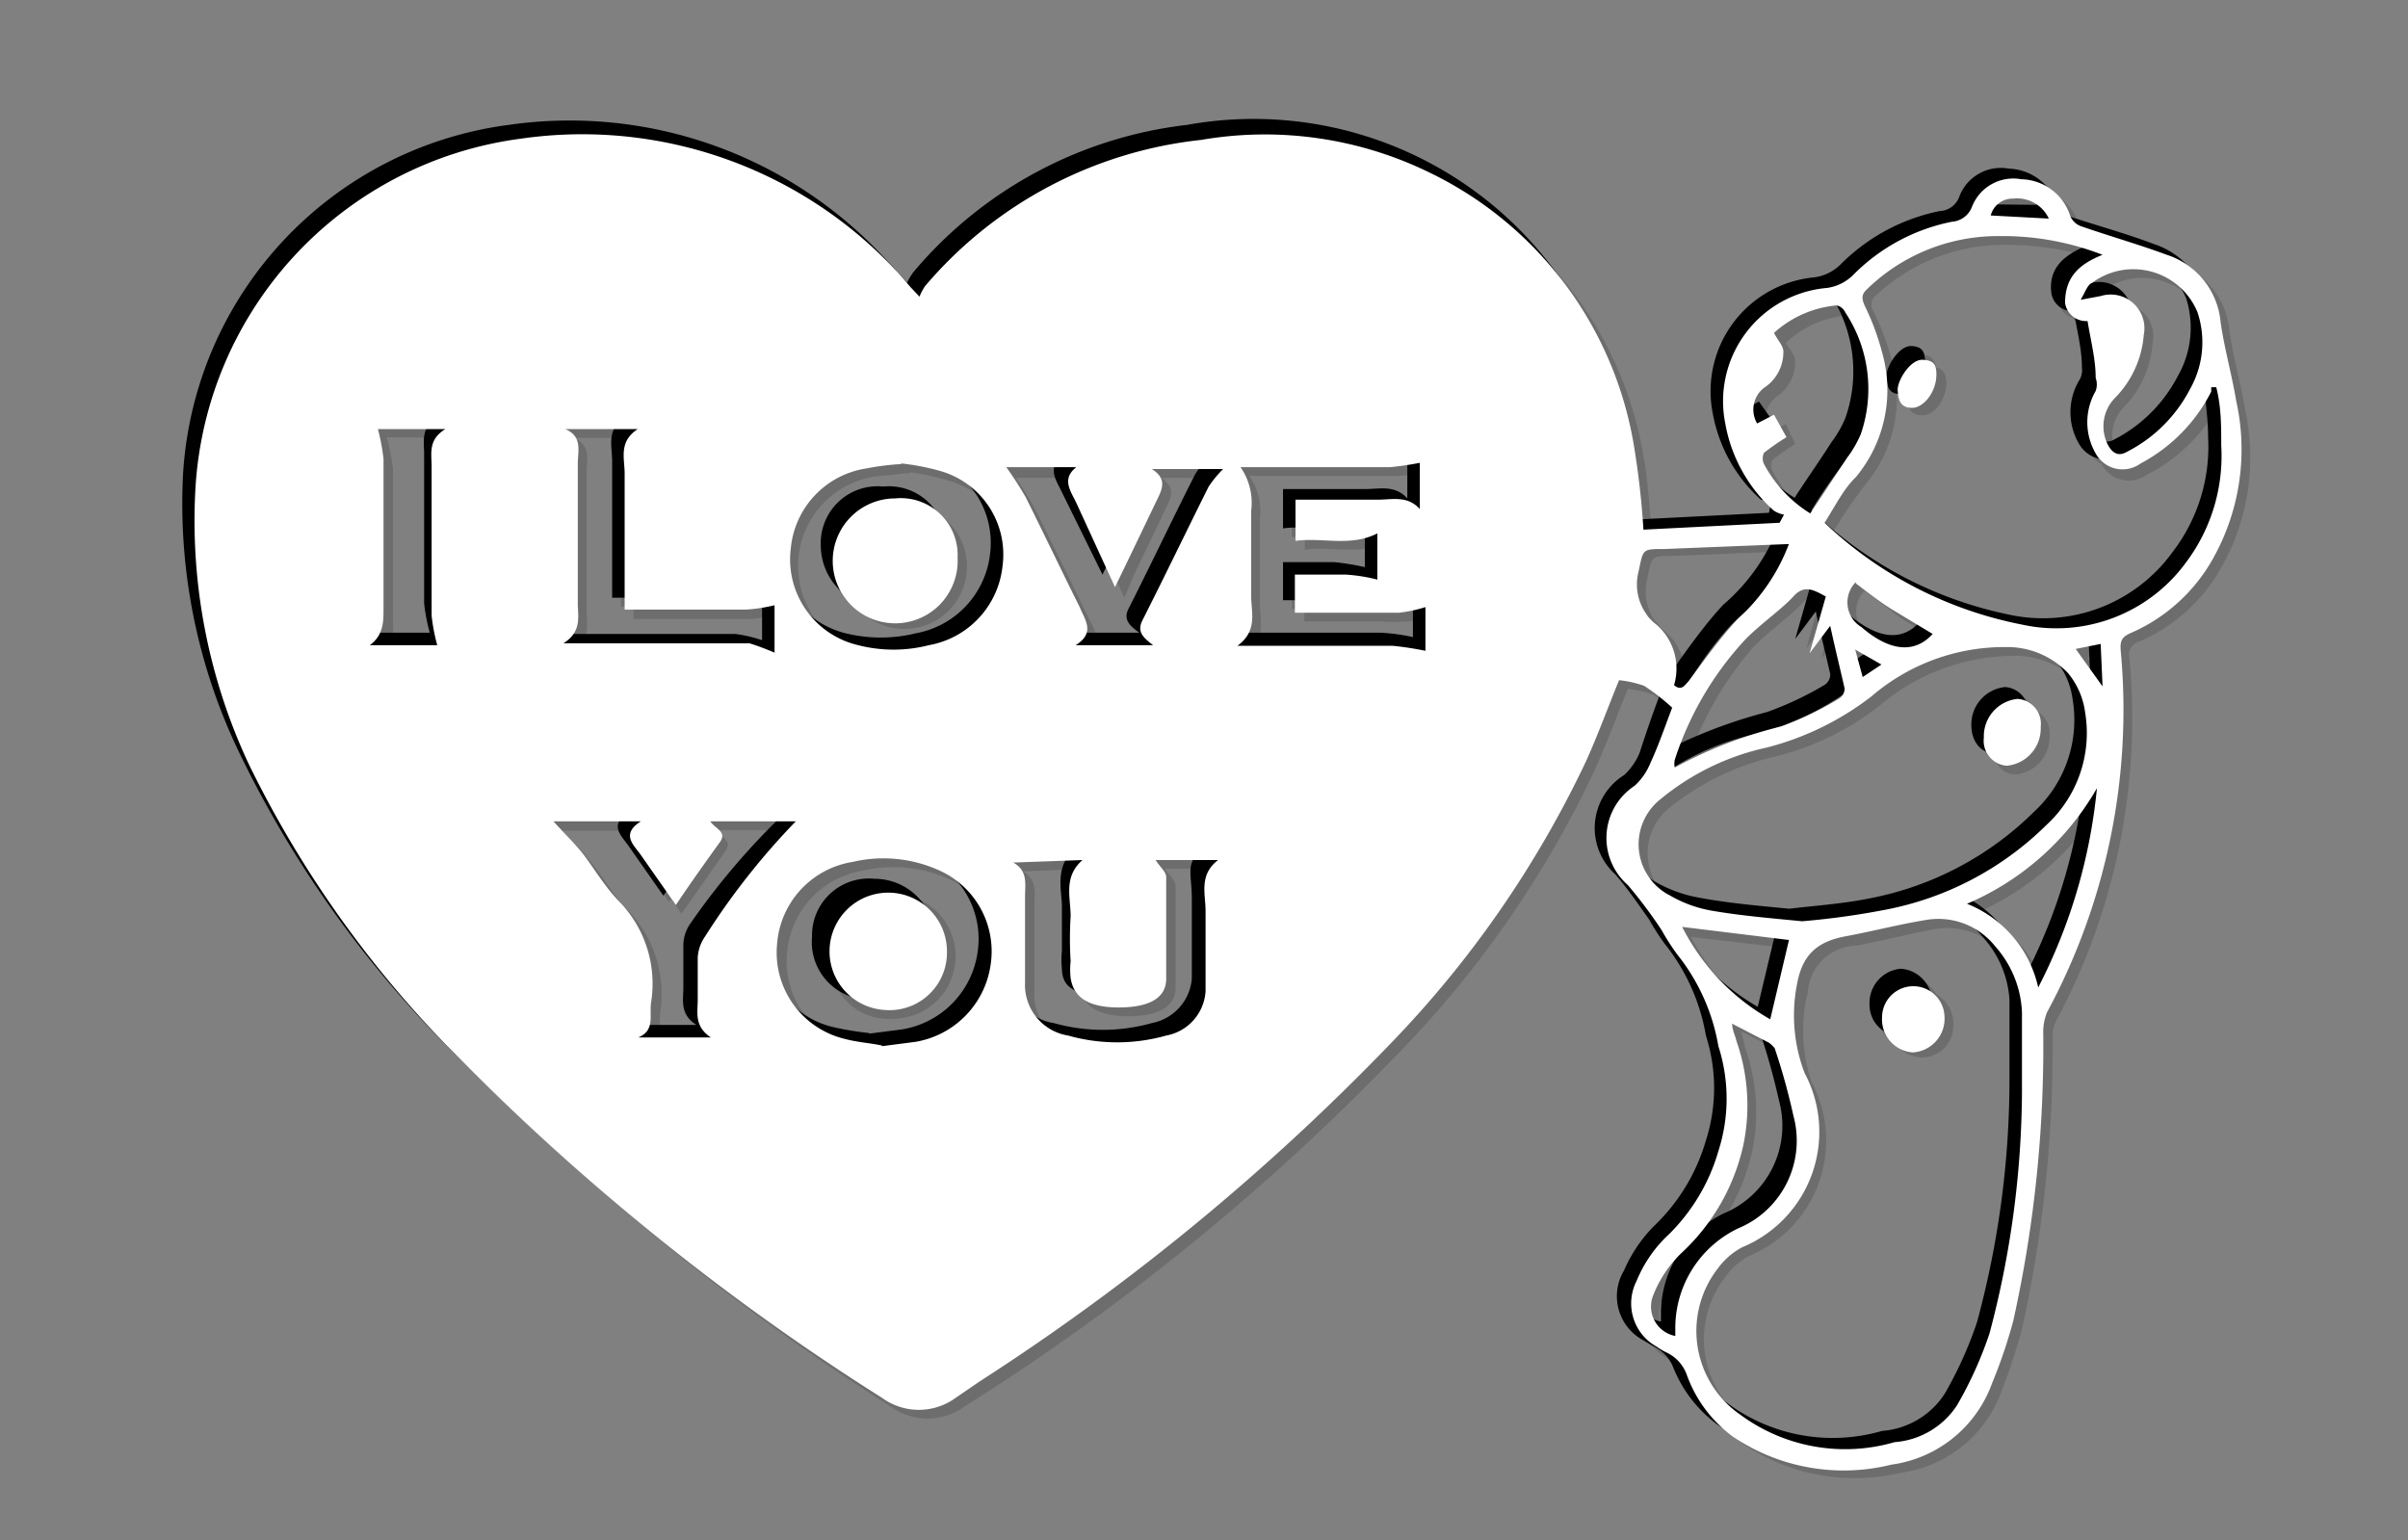 <svg xmlns="http://www.w3.org/2000/svg" viewBox="0 0 38.55 24.66"><rect x="0" y="0" width="38.55" height="24.66" fill="#808080" stroke="none"/><defs><style>.cls-1{isolation:isolate;}.cls-2{opacity:0.15;}.cls-2,.cls-3{mix-blend-mode:multiply;}.cls-4{fill:#fff;}</style></defs><title>convert-FIX-SVG-03</title><g class="cls-1"><g id="Layer_1" data-name="Layer 1"><g class="cls-2"><path d="M26.71,11.27a4.58,4.58,0,0,0-.45-.35,1.67,1.67,0,0,0-.4-.09c-.18.44-.34.88-.53,1.3a16.62,16.62,0,0,1-3.13,4.52,36.72,36.72,0,0,1-6.57,5.42l-.39.26a1,1,0,0,1-1.18,0,37.19,37.19,0,0,1-6.81-5.51A17.3,17.3,0,0,1,4,12.22a9,9,0,0,1-.91-4.47,6,6,0,0,1,5.2-5.58A6.83,6.83,0,0,1,14.4,4.4l.12.13.14.17a1.45,1.45,0,0,1,.1-.18,6.78,6.78,0,0,1,4.42-2.34A6,6,0,0,1,26.11,7.1c.08.42.1.85.15,1.32l2.17-.1.07-.14a.51.51,0,0,1-.17-.07,2.51,2.51,0,0,1-.77-1.38,1.83,1.83,0,0,1,1.63-2.18.74.74,0,0,0,.43-.22,3.17,3.17,0,0,1,1.57-.84.35.35,0,0,0,.32-.24.7.7,0,0,1,.79-.43.83.83,0,0,1,.78.58.35.35,0,0,0,.17.17c.46.15.93.28,1.38.45a1.26,1.26,0,0,1,.86,1.08c.07.43.18.84.26,1.26a3.62,3.62,0,0,1-.37,2.52,2.81,2.81,0,0,1-1.33,1.2.22.22,0,0,0-.16.27,10.24,10.24,0,0,1-1.17,5.8.55.55,0,0,0-.06.28,20.36,20.36,0,0,1-.49,4.67,6.93,6.93,0,0,1-.33,1,2,2,0,0,1-1.61,1.3,3.2,3.2,0,0,1-2.54-.47A2.11,2.11,0,0,1,27,22a.59.59,0,0,0-.33-.36.67.67,0,0,1-.14-.09.79.79,0,0,1-.33-1.05,2.3,2.3,0,0,1,.52-.75,3,3,0,0,0,.79-1.32,2.71,2.71,0,0,0,0-1.69,3.41,3.41,0,0,0-.65-1.47,2.65,2.65,0,0,1-.26-.39c-.17-.24-.34-.49-.54-.72a1,1,0,0,1,.11-1.58,1.15,1.15,0,0,0,.25-.37C26.5,11.88,26.6,11.56,26.71,11.27Zm5.61,6.15c0-.42,0-.84,0-1.26a1.65,1.65,0,0,0-.43-1.06,1.19,1.19,0,0,0-1.11-.43c-.43.08-.85.19-1.28.27a.8.8,0,0,0-.78.75,2.54,2.54,0,0,0,.13,1.44,2,2,0,0,1-1,2.78,1.18,1.18,0,0,0-.39.35,1.61,1.61,0,0,0,.36,2.33,2.85,2.85,0,0,0,2.48.45,1.33,1.33,0,0,0,1-.6,6.29,6.29,0,0,0,.53-1.15A15.77,15.77,0,0,0,32.32,17.42ZM29.15,8.31A6.5,6.5,0,0,0,32.31,10a2.57,2.57,0,0,0,2.62-1,2.76,2.76,0,0,0,.56-1.86c0-.31-.05-.62-.08-.94-.06,0-.07,0-.07,0a.43.43,0,0,0,0,.07A2.59,2.59,0,0,1,34.17,7.4a.5.5,0,0,1-.72-.16,1,1,0,0,1,0-1,.36.36,0,0,0,0-.22c0-.3-.08-.6-.12-.91-.18,0-.35-.08-.37-.29,0-.41.22-.62.6-.76a4.61,4.61,0,0,0-1.65-.3,3,3,0,0,0-2.11.84.2.2,0,0,0,0,.27,4,4,0,0,1,.28.75,2.15,2.15,0,0,1-.41,2A8.67,8.67,0,0,0,29.15,8.31Zm-.36,6.39c.42-.06.87-.09,1.31-.18a5.1,5.1,0,0,0,2.6-1.37,1.94,1.94,0,0,0,.62-1.8,1.36,1.36,0,0,0-.26-.63,1.45,1.45,0,0,0-1-.42,3.3,3.3,0,0,0-2.16.8,4.55,4.55,0,0,1-1.67.81,4.2,4.2,0,0,0-1.7.82.93.93,0,0,0,.16,1.56,2.54,2.54,0,0,0,.65.24C27.8,14.6,28.28,14.64,28.79,14.7Zm-14.73,2,.54-.07a1.46,1.46,0,0,0,1.2-1.23A1.44,1.44,0,0,0,15,13.86a2.16,2.16,0,0,0-1.35-.12,1.43,1.43,0,0,0-1.2,1.32,1.4,1.4,0,0,0,1.06,1.51A4.65,4.65,0,0,0,14.06,16.68Zm.31-9.32-.56.07a1.45,1.45,0,0,0-.12,2.84,2.28,2.28,0,0,0,1.13,0A1.46,1.46,0,0,0,16,9,1.41,1.41,0,0,0,15,7.5,4.49,4.49,0,0,0,14.37,7.36Zm6.31,1.77c.28,0,.55,0,.82,0a4.33,4.33,0,0,1,.5.08V8.48c-.44.22-.88.07-1.32.12V8H22c.23,0,.47-.08.67.14V7.35a2.78,2.78,0,0,1-.48.07H19.8a1,1,0,0,1,.17.7c0,.45,0,.9,0,1.35,0,.27.11.56-.21.8h2.49a3.12,3.12,0,0,1,.51.07V9.67a3.43,3.43,0,0,1-.42.08,2.64,2.64,0,0,1-.4,0H20.68ZM10.17,16.55l0,0h1.16c-.27-.17-.21-.39-.22-.6s0-.45,0-.67a.69.69,0,0,1,.11-.35,12.09,12.09,0,0,1,1.45-1.84h-1.4c.08.13.27.17.15.35s-.46.64-.71,1l-.56-.8c-.11-.16-.32-.33,0-.53H8.81c.16.18.33.34.48.53s.33.51.54.73A1.91,1.91,0,0,1,10.37,16C10.34,16.23,10.42,16.44,10.17,16.55Zm6-2.8,0,0c.24.14.18.35.18.55,0,.46,0,.92,0,1.37a.8.8,0,0,0,.68.85,2.8,2.8,0,0,0,1.57,0,.79.79,0,0,0,.64-.7c0-.43,0-.86,0-1.29,0-.27-.11-.58.2-.81h-1c.07.1.17.18.17.26,0,.55,0,1.09,0,1.63,0,.32-.29.46-.76.46s-.72-.15-.77-.46a1.32,1.32,0,0,1,0-.28c0-.24,0-.48,0-.72s-.12-.63.19-.9Zm-3.87-3.36V9.63a2.89,2.89,0,0,1-.47.08H9.94c0-.75,0-1.47,0-2.19,0-.24-.1-.5.21-.7H9L9,6.85c.28.13.2.36.2.56,0,.74,0,1.48,0,2.22,0,.22.06.47-.24.66h3A2.47,2.47,0,0,1,12.35,10.39Zm4.82-.11H18.4c-.17-.13-.26-.23-.17-.4.36-.71.7-1.43,1.06-2.14a1.93,1.93,0,0,1,.24-.29H18.39c.26.17.14.36.05.54L18,9l-.17.35L17.17,8c-.09-.19-.24-.38,0-.57H16.06a4.3,4.3,0,0,1,.3.49c.3.58.58,1.16.86,1.74C17.32,9.87,17.49,10.07,17.17,10.28ZM28.54,6.92a3.22,3.22,0,0,0-.36.24.19.19,0,0,0,0,.19,1.9,1.9,0,0,0,.73.78c.21-.3.4-.59.59-.89a1.79,1.79,0,0,0,.22-.38A2.25,2.25,0,0,0,29.49,5s-.1-.11-.14-.1a1.56,1.56,0,0,0-1,.44c.05.11.15.22.14.3a.66.66,0,0,1-.31.57.46.46,0,0,0-.11.58l.27-.15Zm.63,2.55c-.18-.11-.34-.21-.52,0s-.54.45-.78.71a5.31,5.31,0,0,0-1.12,1.92s0,.06,0,.11a8,8,0,0,1,1.71-.66,4.65,4.65,0,0,0,.93-.44.2.2,0,0,0,.08-.17c-.06-.31-.15-.62-.23-1l-.32.44,0,0Zm-1.5,6.84c0,.1,0,.18.07.27a3.12,3.12,0,0,1,.11,1.66,3.4,3.4,0,0,1-1,1.74,1.74,1.74,0,0,0-.44.66.48.48,0,0,0,.34.66v-.14a1.79,1.79,0,0,1,1-1.58,1.5,1.5,0,0,0,.89-1.81c-.07-.36-.19-.72-.29-1.07a.24.24,0,0,0-.1-.1Zm.93-7.69-2,.09c-.38,0-.35,0-.42.36a.79.79,0,0,0,.24.81.93.93,0,0,1,.32,1c.12.09.17,0,.24-.07.25-.35.5-.7.78-1A3,3,0,0,0,28.6,8.62ZM6,6.81a2.67,2.67,0,0,1,.1.49c0,.8,0,1.59,0,2.39,0,.2.06.42-.22.59H7a3.44,3.44,0,0,1-.1-.48V7.41c0-.2-.06-.42.22-.6ZM33.25,4.74l.33-.06a.54.54,0,0,1,.68.62,1.64,1.64,0,0,1-.44,1,.63.63,0,0,0-.13.75c.06.15.16.21.31.12a2.36,2.36,0,0,0,1-1,1.6,1.6,0,0,0,.13-1.23,1.12,1.12,0,0,0-1.7-.47C33.36,4.5,33.33,4.61,33.25,4.74Zm.26,7.82a4.35,4.35,0,0,1-2.08,1.86,1.9,1.9,0,0,1,1.15,1.33A8.92,8.92,0,0,0,33.51,12.56Zm-5.23,3.71.3-1.27-1.71-.21A3.72,3.72,0,0,0,28.28,16.27Zm1.37-7a.46.46,0,0,0,.09.72c.46.4.85.44,1.14.11-.21-.13-.42-.24-.62-.38S29.86,9.44,29.65,9.28Zm3.1-5.83a.59.59,0,0,0-.57-.33.38.38,0,0,0-.37.27Zm.82,6.81-.39.07.42.6Zm-3.51.33-.41-.25.11.44Z"/><path d="M31.07,16.23a.52.52,0,0,1-.5.56.54.54,0,0,1-.5-.56.56.56,0,0,1,.5-.58A.54.54,0,0,1,31.07,16.23Z"/><path d="M31,5.92c0,.28-.19.53-.39.53s-.22-.13-.23-.28a.49.49,0,0,1,.4-.49C30.92,5.68,31,5.8,31,5.92Z"/><path d="M32.61,11.59a.59.59,0,0,1-.54.61c-.22,0-.37-.19-.37-.45a.61.61,0,0,1,.54-.62C32.47,11.14,32.61,11.32,32.61,11.59Z"/><path d="M14.1,16.11a.94.94,0,1,1,1-.93A.92.92,0,0,1,14.1,16.11Z"/><path d="M15.28,8.87a1,1,0,1,1-1-.94A.91.91,0,0,1,15.28,8.87Z"/><path d="M26.91,11.47a3.43,3.43,0,0,0-.45-.35,1.67,1.67,0,0,0-.4-.09c-.18.44-.34.88-.53,1.3a16.62,16.62,0,0,1-3.13,4.52,36.72,36.72,0,0,1-6.57,5.42l-.39.25a1,1,0,0,1-1.18,0A38.1,38.1,0,0,1,7.44,17a17.15,17.15,0,0,1-3.25-4.62,9,9,0,0,1-.91-4.47,5.94,5.94,0,0,1,5.2-5.57A6.84,6.84,0,0,1,14.6,4.6a.69.69,0,0,1,.11.13,1.27,1.27,0,0,1,.15.16,1,1,0,0,1,.1-.17,6.73,6.73,0,0,1,4.41-2.34A6,6,0,0,1,26.31,7.3c.08.41.09.85.15,1.32l2.17-.11.07-.13a.44.44,0,0,1-.17-.07,2.51,2.51,0,0,1-.77-1.38,1.83,1.83,0,0,1,1.63-2.18.74.74,0,0,0,.43-.22,3.1,3.1,0,0,1,1.57-.84.35.35,0,0,0,.32-.24A.71.71,0,0,1,32.5,3a.85.85,0,0,1,.78.59.35.35,0,0,0,.17.17c.46.15.93.28,1.38.45a1.26,1.26,0,0,1,.86,1.08c.06.42.18.84.25,1.26a3.57,3.57,0,0,1-.37,2.52,2.75,2.75,0,0,1-1.32,1.2.22.22,0,0,0-.16.27,10.25,10.25,0,0,1-1.17,5.8.55.55,0,0,0-.06.28,20.78,20.78,0,0,1-.49,4.66,10.24,10.24,0,0,1-.33,1,2,2,0,0,1-1.61,1.3,3.19,3.19,0,0,1-2.55-.48,2.11,2.11,0,0,1-.72-.92.63.63,0,0,0-.33-.35l-.15-.09a.8.8,0,0,1-.32-1.05,2.3,2.3,0,0,1,.52-.75,3.07,3.07,0,0,0,.79-1.33,2.75,2.75,0,0,0,0-1.68A3.22,3.22,0,0,0,27,15.45a3.73,3.73,0,0,1-.25-.39c-.17-.24-.34-.49-.54-.72a1,1,0,0,1,.11-1.58,1.15,1.15,0,0,0,.25-.37C26.69,12.08,26.8,11.76,26.91,11.47Zm5.6,6.15c0-.42,0-.84,0-1.27a1.64,1.64,0,0,0-.43-1.05A1.16,1.16,0,0,0,31,14.87c-.43.08-.85.19-1.28.27a.8.8,0,0,0-.78.75A2.58,2.58,0,0,0,29,17.32a2,2,0,0,1-1,2.79,1.09,1.09,0,0,0-.39.35A1.62,1.62,0,0,0,28,22.79a2.83,2.83,0,0,0,2.47.44,1.31,1.31,0,0,0,1-.59A6.24,6.24,0,0,0,32,21.49,14.86,14.86,0,0,0,32.51,17.62ZM29.35,8.51a6.4,6.4,0,0,0,3.16,1.67,2.56,2.56,0,0,0,2.62-1,2.77,2.77,0,0,0,.56-1.86c0-.31,0-.62-.08-.94l-.07,0a.16.16,0,0,0,0,.07A2.7,2.7,0,0,1,34.37,7.6a.49.49,0,0,1-.72-.16,1,1,0,0,1,0-1.05.31.31,0,0,0,0-.21c0-.3-.08-.6-.13-.91-.17,0-.34-.08-.36-.29,0-.41.22-.62.6-.77a4.83,4.83,0,0,0-1.65-.29A3,3,0,0,0,30,4.76.2.2,0,0,0,30,5a4,4,0,0,1,.28.75,2.18,2.18,0,0,1-.41,2A7.45,7.45,0,0,0,29.35,8.51ZM29,14.89c.42-.05.87-.08,1.31-.17a5.1,5.1,0,0,0,2.6-1.37,2,2,0,0,0,.62-1.81,1.24,1.24,0,0,0-.27-.62,1.41,1.41,0,0,0-1-.42,3.34,3.34,0,0,0-2.16.79,4.42,4.42,0,0,1-1.67.82,4.2,4.2,0,0,0-1.7.82.93.93,0,0,0,.16,1.56,2.1,2.1,0,0,0,.65.23C28,14.8,28.48,14.84,29,14.89Zm-14.73,2,.54-.07A1.46,1.46,0,0,0,16,15.58a1.43,1.43,0,0,0-.84-1.52,2.16,2.16,0,0,0-1.35-.12,1.45,1.45,0,0,0-1.21,1.32,1.42,1.42,0,0,0,1.07,1.51A4.65,4.65,0,0,0,14.26,16.88Zm.31-9.32L14,7.63a1.45,1.45,0,0,0-.12,2.84,2.24,2.24,0,0,0,1.12,0A1.46,1.46,0,0,0,16.2,9.23a1.41,1.41,0,0,0-1-1.53A4.49,4.49,0,0,0,14.57,7.56Zm6.31,1.77c.28,0,.55,0,.82,0a4.17,4.17,0,0,1,.49.08V8.68c-.43.22-.87.06-1.31.12V8.17H22.2c.23,0,.47-.07.67.15V7.55a2.93,2.93,0,0,1-.48.07H20a1,1,0,0,1,.17.69c0,.46,0,.91,0,1.36,0,.27.11.56-.22.8h2.5a3.27,3.27,0,0,1,.51.07V9.86a2.26,2.26,0,0,1-.42.09,2.67,2.67,0,0,1-.4,0H20.88ZM10.37,16.75l0,0h1.15c-.27-.17-.21-.39-.21-.6s0-.45,0-.67a.69.69,0,0,1,.11-.35,11.5,11.5,0,0,1,1.45-1.84h-1.4c.07.12.27.17.14.34l-.7,1-.56-.8c-.11-.16-.32-.33,0-.53H9a5.89,5.89,0,0,1,.48.53c.19.23.34.51.55.72a1.94,1.94,0,0,1,.54,1.66C10.54,16.43,10.62,16.64,10.37,16.75Zm6-2.8,0,0c.24.13.19.35.19.55,0,.45,0,.91,0,1.37a.8.8,0,0,0,.68.85,2.8,2.8,0,0,0,1.57,0,.79.79,0,0,0,.64-.71c0-.42,0-.85,0-1.28,0-.28-.12-.58.2-.82h-1c.07.11.17.19.17.27,0,.55,0,1.09,0,1.63,0,.32-.29.46-.76.46s-.72-.15-.77-.47a1.23,1.23,0,0,1,0-.27c0-.24,0-.48,0-.72s-.12-.63.19-.9Zm-3.86-3.36V9.83a4.63,4.63,0,0,1-.47.08H10.14c0-.75,0-1.47,0-2.19,0-.24-.1-.5.21-.71H9.19l0,0c.28.13.2.36.2.56q0,1.11,0,2.22c0,.22.07.46-.23.66h3A2.47,2.47,0,0,1,12.55,10.59Zm4.81-.12H18.6c-.17-.12-.26-.22-.17-.39.36-.71.7-1.43,1.06-2.14a1.28,1.28,0,0,1,.24-.29H18.59c.26.17.14.35.05.54l-.48,1L18,9.57l-.62-1.35c-.09-.19-.24-.38,0-.57H16.26a5.3,5.3,0,0,1,.3.48c.29.58.58,1.17.86,1.75C17.51,10.07,17.68,10.27,17.36,10.47ZM28.74,7.11a3.74,3.74,0,0,0-.36.25.19.19,0,0,0,0,.19,2,2,0,0,0,.73.78c.2-.31.4-.59.59-.89a1.79,1.79,0,0,0,.22-.38,2.25,2.25,0,0,0-.19-1.91c0-.05-.1-.11-.14-.1a1.61,1.61,0,0,0-1,.44c.06.11.16.21.15.3a.68.68,0,0,1-.31.57.45.45,0,0,0-.11.57l.27-.14Zm.63,2.55c-.18-.1-.34-.2-.52,0s-.54.45-.78.7A5.35,5.35,0,0,0,27,12.26a.31.31,0,0,0,0,.11,8,8,0,0,1,1.71-.66,5.27,5.27,0,0,0,.93-.44.2.2,0,0,0,.08-.17c-.07-.31-.15-.62-.23-1l-.33.44h0Zm-1.5,6.85a2.68,2.68,0,0,1,.07.27,3.12,3.12,0,0,1,.11,1.66,3.4,3.4,0,0,1-1,1.74,1.8,1.8,0,0,0-.45.66.48.48,0,0,0,.35.66v-.15a1.79,1.79,0,0,1,1-1.57A1.52,1.52,0,0,0,28.88,18a10.87,10.87,0,0,0-.3-1.08.19.19,0,0,0-.09-.09Zm.92-7.69-2,.08c-.37,0-.34,0-.42.37a.82.82,0,0,0,.25.81.93.93,0,0,1,.32,1c.12.1.17,0,.24-.06.25-.35.5-.7.78-1A3,3,0,0,0,28.79,8.82ZM6.19,7a3.56,3.56,0,0,1,.1.49c0,.79,0,1.59,0,2.39,0,.2.06.42-.22.58h1.1A3,3,0,0,1,7.08,10c0-.8,0-1.6,0-2.39,0-.2-.06-.43.22-.6ZM33.45,4.94l.33-.06a.53.53,0,0,1,.68.62,1.64,1.64,0,0,1-.44,1,.64.64,0,0,0-.14.75c.07.14.17.21.32.12a2.36,2.36,0,0,0,1-1,1.56,1.56,0,0,0,.12-1.23,1.11,1.11,0,0,0-1.69-.47C33.56,4.7,33.53,4.81,33.45,4.94Zm.26,7.82a4.39,4.39,0,0,1-2.08,1.86A1.87,1.87,0,0,1,32.77,16,8.74,8.74,0,0,0,33.71,12.76Zm-5.23,3.7.3-1.26L27.07,15A3.63,3.63,0,0,0,28.48,16.46Zm1.37-7a.46.46,0,0,0,.09.72c.46.39.85.44,1.14.11l-.63-.38ZM33,3.64a.6.6,0,0,0-.58-.32.36.36,0,0,0-.36.27Zm.82,6.82-.4.07.43.6Zm-3.51.32-.41-.24L30,11Z"/><path d="M31.27,16.43a.5.5,0,1,1-1,0,.55.55,0,0,1,.5-.58A.54.54,0,0,1,31.27,16.43Z"/><path d="M31.16,6.12c0,.28-.19.53-.39.53s-.22-.13-.23-.28a.48.48,0,0,1,.4-.49C31.12,5.88,31.15,6,31.16,6.12Z"/><path d="M32.81,11.79a.6.6,0,0,1-.54.61c-.22,0-.37-.19-.37-.45a.6.6,0,0,1,.54-.62A.41.41,0,0,1,32.81,11.79Z"/><path d="M14.3,16.31a.92.92,0,0,1-1-.94,1,1,0,1,1,1,.94Z"/><path d="M15.48,9.07a1,1,0,0,1-2,0,1,1,0,0,1,2,0Z"/></g><g class="cls-3"><path d="M26.57,11.13a3.43,3.43,0,0,0-.45-.35,1.79,1.79,0,0,0-.4-.09c-.18.44-.34.88-.53,1.3a16.62,16.62,0,0,1-3.13,4.52,37.15,37.15,0,0,1-6.57,5.42l-.39.25a1,1,0,0,1-1.18,0A38.1,38.1,0,0,1,7.1,16.69a17.41,17.41,0,0,1-3.26-4.62A9.17,9.17,0,0,1,2.93,7.6,6,6,0,0,1,8.14,2a6.87,6.87,0,0,1,6.12,2.24.69.69,0,0,1,.11.13,1.27,1.27,0,0,1,.15.16,1,1,0,0,1,.1-.17A6.73,6.73,0,0,1,19,2,6,6,0,0,1,26,7c.08.41.09.85.15,1.32l2.17-.11L28.36,8A.44.44,0,0,1,28.19,8a2.45,2.45,0,0,1-.77-1.38,1.83,1.83,0,0,1,1.63-2.18.74.74,0,0,0,.43-.22,3.1,3.1,0,0,1,1.57-.84.35.35,0,0,0,.32-.24.71.71,0,0,1,.79-.44.85.85,0,0,1,.78.59.35.35,0,0,0,.17.17c.46.15.93.28,1.38.45A1.26,1.26,0,0,1,35.35,5c.06.42.18.84.25,1.26a3.57,3.57,0,0,1-.37,2.52,2.73,2.73,0,0,1-1.33,1.2c-.13.06-.16.12-.15.27A10.25,10.25,0,0,1,32.58,16a.55.55,0,0,0-.06.28A20.78,20.78,0,0,1,32,21a10.24,10.24,0,0,1-.33,1,2,2,0,0,1-1.61,1.3,3.19,3.19,0,0,1-2.55-.48,2.11,2.11,0,0,1-.72-.92.63.63,0,0,0-.33-.35l-.15-.09A.8.8,0,0,1,26,20.34a2.3,2.3,0,0,1,.52-.75,3.07,3.07,0,0,0,.79-1.33,2.75,2.75,0,0,0,0-1.68,3.22,3.22,0,0,0-.66-1.47,3.73,3.73,0,0,1-.25-.39c-.17-.24-.34-.49-.54-.72A1,1,0,0,1,26,12.41a1,1,0,0,0,.25-.36C26.35,11.74,26.46,11.42,26.57,11.13Zm5.6,6.15c0-.42,0-.84,0-1.27A1.64,1.64,0,0,0,31.74,15a1.16,1.16,0,0,0-1.11-.43c-.43.08-.85.19-1.28.27a.8.8,0,0,0-.78.75A2.58,2.58,0,0,0,28.69,17a2,2,0,0,1-1,2.79,1.09,1.09,0,0,0-.39.35,1.62,1.62,0,0,0,.36,2.33,2.83,2.83,0,0,0,2.47.44,1.31,1.31,0,0,0,1-.59,6.24,6.24,0,0,0,.52-1.15A14.86,14.86,0,0,0,32.17,17.28ZM29,8.17a6.4,6.4,0,0,0,3.16,1.67,2.56,2.56,0,0,0,2.62-1A2.77,2.77,0,0,0,35.35,7c0-.31-.05-.62-.08-.94l-.07,0a.16.16,0,0,0,0,.07A2.7,2.7,0,0,1,34,7.26a.49.49,0,0,1-.72-.16,1,1,0,0,1,0-1,.31.31,0,0,0,.05-.21c0-.3-.08-.6-.13-.91a.34.34,0,0,1-.36-.29c-.05-.41.22-.62.6-.77a4.83,4.83,0,0,0-1.65-.29,3,3,0,0,0-2.11.84.2.2,0,0,0-.05.27,4,4,0,0,1,.28.75,2.18,2.18,0,0,1-.41,1.95A7.45,7.45,0,0,0,29,8.17Zm-.36,6.38c.42-.05.87-.08,1.31-.17A5.1,5.1,0,0,0,32.56,13a2,2,0,0,0,.62-1.81,1.24,1.24,0,0,0-.27-.62,1.41,1.41,0,0,0-1-.42,3.34,3.34,0,0,0-2.16.79,4.39,4.39,0,0,1-1.68.82,4.16,4.16,0,0,0-1.69.82.93.93,0,0,0,.16,1.56,2.1,2.1,0,0,0,.65.23C27.66,14.46,28.14,14.5,28.65,14.55Zm-14.73,2,.54-.07a1.46,1.46,0,0,0,1.2-1.23,1.42,1.42,0,0,0-.84-1.52,2.16,2.16,0,0,0-1.35-.12,1.45,1.45,0,0,0-1.21,1.32,1.42,1.42,0,0,0,1.07,1.51A4.65,4.65,0,0,0,13.92,16.54Zm.31-9.32-.56.07a1.45,1.45,0,0,0-.12,2.84,2.36,2.36,0,0,0,1.12,0,1.46,1.46,0,0,0,1.19-1.27,1.41,1.41,0,0,0-1-1.53A4.49,4.49,0,0,0,14.23,7.22ZM20.54,9c.28,0,.55,0,.82,0a4.17,4.17,0,0,1,.49.08V8.34c-.43.22-.87.06-1.31.12V7.83h1.32c.23,0,.47-.07.67.15V7.21a2.93,2.93,0,0,1-.48.07H19.66a1,1,0,0,1,.17.69c0,.46,0,.91,0,1.36,0,.26.11.56-.22.8h2.5a3.27,3.27,0,0,1,.51.07V9.52a2.26,2.26,0,0,1-.42.09,2.67,2.67,0,0,1-.4,0H20.54ZM10,16.41l0,0h1.15c-.27-.17-.21-.39-.21-.6s0-.45,0-.67a.61.61,0,0,1,.11-.35A11.5,11.5,0,0,1,12.58,13h-1.4c.07.12.27.17.14.34l-.7,1-.56-.8c-.11-.16-.32-.33,0-.53H8.66a5.89,5.89,0,0,1,.48.53c.19.23.34.5.55.72a1.94,1.94,0,0,1,.54,1.66C10.2,16.09,10.28,16.3,10,16.41Zm6-2.8,0,0c.24.13.19.35.19.55,0,.45,0,.91,0,1.37a.8.8,0,0,0,.68.85,2.89,2.89,0,0,0,1.57,0,.79.79,0,0,0,.64-.71c0-.42,0-.86,0-1.28s-.12-.58.2-.82h-1c.07.11.17.19.17.27,0,.55,0,1.09,0,1.63,0,.32-.29.46-.76.46S17,15.82,17,15.5a1.23,1.23,0,0,1,0-.27c0-.24,0-.48,0-.72s-.12-.63.19-.9ZM12.2,10.25V9.49a4,4,0,0,1-.46.08H9.8c0-.75,0-1.47,0-2.19,0-.24-.1-.5.21-.71H8.85l0,0c.28.13.2.36.2.56Q9,8.38,9,9.49c0,.22.07.46-.23.66h3A2.21,2.21,0,0,1,12.2,10.25ZM17,10.13h1.24c-.17-.12-.26-.22-.17-.39.36-.71.7-1.43,1.06-2.14a1.28,1.28,0,0,1,.24-.29H18.24c.27.17.15.35.06.54l-.48,1-.17.35L17,7.88c-.09-.19-.24-.38,0-.57H15.92a5.3,5.3,0,0,1,.3.48c.29.58.58,1.17.86,1.75C17.17,9.73,17.34,9.93,17,10.13ZM28.4,6.77A3.74,3.74,0,0,0,28,7a.19.19,0,0,0,0,.19,2,2,0,0,0,.73.78c.2-.31.4-.59.59-.89a1.79,1.79,0,0,0,.22-.38,2.25,2.25,0,0,0-.19-1.91s-.1-.11-.14-.1a1.61,1.61,0,0,0-1,.44c.06.11.16.21.15.3A.68.68,0,0,1,28,6a.45.45,0,0,0-.11.57l.27-.14ZM29,9.32c-.18-.1-.34-.2-.52,0s-.54.45-.78.7a5.35,5.35,0,0,0-1.12,1.93.31.31,0,0,0,0,.11,8,8,0,0,1,1.71-.66,5.27,5.27,0,0,0,.93-.44.2.2,0,0,0,.08-.17c-.07-.31-.15-.62-.23-1l-.33.44h0Zm-1.5,6.85a2.68,2.68,0,0,1,.07.27,3.12,3.12,0,0,1,.11,1.66,3.34,3.34,0,0,1-1,1.74,1.91,1.91,0,0,0-.44.66.48.48,0,0,0,.35.66V21a1.79,1.79,0,0,1,1-1.57,1.52,1.52,0,0,0,.89-1.81,10.87,10.87,0,0,0-.3-1.08.19.19,0,0,0-.09-.09Zm.92-7.69-2,.08c-.37,0-.34,0-.42.37a.82.82,0,0,0,.25.81.93.93,0,0,1,.32,1c.12.1.17,0,.24-.06.25-.35.5-.7.78-1A3.08,3.08,0,0,0,28.45,8.48ZM5.85,6.67a3.56,3.56,0,0,1,.1.49C6,8,6,8.75,6,9.55c0,.2.06.42-.22.58h1.1a3,3,0,0,1-.09-.47c0-.8,0-1.6,0-2.39,0-.2-.06-.43.22-.6ZM33.11,4.6l.33-.06a.53.53,0,0,1,.68.62,1.64,1.64,0,0,1-.44,1,.64.64,0,0,0-.14.75c.07.14.17.21.32.12a2.36,2.36,0,0,0,1-1A1.56,1.56,0,0,0,35,4.78a1.11,1.11,0,0,0-1.69-.47C33.22,4.36,33.19,4.47,33.11,4.6Zm.26,7.82a4.39,4.39,0,0,1-2.08,1.86,1.87,1.87,0,0,1,1.14,1.33A8.8,8.8,0,0,0,33.37,12.42Zm-5.23,3.7.3-1.26-1.71-.21A3.63,3.63,0,0,0,28.14,16.12Zm1.37-7a.46.46,0,0,0,.09.72c.46.39.85.44,1.14.11l-.63-.38Zm3.1-5.84A.6.6,0,0,0,32,3a.36.36,0,0,0-.36.27Zm.82,6.82-.4.07.43.6Zm-3.51.32-.41-.24.11.44Z"/><path d="M30.93,16.09a.5.5,0,1,1-1,0,.55.55,0,0,1,.5-.58A.54.54,0,0,1,30.93,16.09Z"/><path d="M30.82,5.78c0,.28-.19.53-.39.53s-.22-.13-.23-.28.2-.5.4-.49S30.81,5.66,30.82,5.78Z"/><path d="M32.47,11.44a.6.6,0,0,1-.54.62c-.22,0-.37-.19-.37-.45A.6.6,0,0,1,32.1,11,.4.4,0,0,1,32.47,11.44Z"/><path d="M14,16A.92.92,0,0,1,13,15a.91.91,0,0,1,1-.93A.94.94,0,1,1,14,16Z"/><path d="M15.14,8.73a1,1,0,0,1-2,0,.91.91,0,0,1,1-.94A.91.91,0,0,1,15.14,8.73Z"/></g><path class="cls-4" d="M26.77,11.33a3.43,3.43,0,0,0-.45-.35,1.79,1.79,0,0,0-.4-.09c-.18.44-.34.88-.53,1.3a16.85,16.85,0,0,1-3.13,4.52,36.73,36.73,0,0,1-6.58,5.41l-.38.26a1,1,0,0,1-1.18,0A38.1,38.1,0,0,1,7.3,16.89,17.41,17.41,0,0,1,4,12.27,9.17,9.17,0,0,1,3.13,7.8,6,6,0,0,1,8.34,2.22a6.87,6.87,0,0,1,6.12,2.24l.11.13.15.16a.91.91,0,0,1,.09-.17,6.74,6.74,0,0,1,4.42-2.34,6,6,0,0,1,3.65.52,5.93,5.93,0,0,1,3.28,4.39,13.17,13.17,0,0,1,.15,1.33l2.18-.11.07-.13a.44.44,0,0,1-.17-.07,2.45,2.45,0,0,1-.77-1.39,1.82,1.82,0,0,1,1.63-2.17.74.74,0,0,0,.43-.22,3.06,3.06,0,0,1,1.57-.84.37.37,0,0,0,.32-.24.71.71,0,0,1,.79-.44.84.84,0,0,1,.78.58.29.29,0,0,0,.17.17c.46.16.92.29,1.38.46a1.25,1.25,0,0,1,.86,1.08c.06.42.18.84.25,1.26a3.57,3.57,0,0,1-.37,2.52,2.77,2.77,0,0,1-1.33,1.2c-.13.06-.16.12-.15.27a10.19,10.19,0,0,1-1.18,5.8.88.88,0,0,0-.06.28,20.26,20.26,0,0,1-.48,4.66,8.1,8.1,0,0,1-.34,1,2,2,0,0,1-1.61,1.3A3.17,3.17,0,0,1,27.74,23,2.11,2.11,0,0,1,27,22a.63.63,0,0,0-.33-.35,1.19,1.19,0,0,1-.15-.09.79.79,0,0,1-.32-1.05,2.1,2.1,0,0,1,.52-.75,3.07,3.07,0,0,0,.79-1.33,2.75,2.75,0,0,0,0-1.68,3.22,3.22,0,0,0-.66-1.47,3.73,3.73,0,0,1-.25-.39,7.51,7.51,0,0,0-.54-.72,1,1,0,0,1,.11-1.59,1,1,0,0,0,.25-.36C26.55,11.94,26.66,11.62,26.77,11.33Zm5.6,6.15c0-.42,0-.85,0-1.27a1.69,1.69,0,0,0-.43-1.06,1.16,1.16,0,0,0-1.11-.42c-.43.07-.85.18-1.28.26s-.69.27-.78.76a2.59,2.59,0,0,0,.12,1.43,2,2,0,0,1-1,2.79,1.16,1.16,0,0,0-.39.34,1.63,1.63,0,0,0,.36,2.34,2.83,2.83,0,0,0,2.47.44,1.31,1.31,0,0,0,1-.59,6.24,6.24,0,0,0,.52-1.15A15.3,15.3,0,0,0,32.37,17.48ZM29.21,8.37A6.36,6.36,0,0,0,32.37,10,2.57,2.57,0,0,0,35,9a2.84,2.84,0,0,0,.56-1.87c0-.31,0-.62-.08-.93H35.4l0,.07a2.67,2.67,0,0,1-1.13,1.15.49.49,0,0,1-.72-.16,1,1,0,0,1,0-1,.31.31,0,0,0,0-.21c0-.3-.08-.6-.13-.91a.34.34,0,0,1-.36-.29c0-.41.22-.62.6-.77A4.41,4.41,0,0,0,32,3.78a3,3,0,0,0-2.1.84c-.1.09-.1.15-.05.27a4,4,0,0,1,.28.75,2.18,2.18,0,0,1-.42,2C29.52,7.82,29.38,8.1,29.21,8.37Zm-.36,6.38a12.46,12.46,0,0,0,1.31-.18,5,5,0,0,0,2.6-1.36,2,2,0,0,0,.62-1.81,1.24,1.24,0,0,0-.27-.62,1.34,1.34,0,0,0-1-.42,3.26,3.26,0,0,0-2.15.79,4.62,4.62,0,0,1-1.68.82,4,4,0,0,0-1.69.82.92.92,0,0,0,.15,1.55,2,2,0,0,0,.66.24C27.86,14.66,28.34,14.7,28.85,14.75Zm-14.73,2,.54-.07a1.46,1.46,0,0,0,1.2-1.24A1.42,1.42,0,0,0,15,13.92a2.16,2.16,0,0,0-1.35-.12,1.44,1.44,0,0,0-1.21,1.32,1.42,1.42,0,0,0,1.07,1.51C13.73,16.69,13.94,16.7,14.12,16.74Zm.31-9.32a4.06,4.06,0,0,0-.56.07,1.43,1.43,0,0,0-1.21,1.28,1.41,1.41,0,0,0,1.08,1.55,2.28,2.28,0,0,0,1.13,0,1.44,1.44,0,0,0,1.18-1.27,1.39,1.39,0,0,0-1-1.52A3.83,3.83,0,0,0,14.43,7.42Zm6.3,1.77c.29,0,.56,0,.82,0a2.74,2.74,0,0,1,.5.08V8.54c-.43.22-.88.06-1.31.12V8h1.32c.23,0,.47-.07.67.15V7.41a4.64,4.64,0,0,1-.48.07H19.86a1,1,0,0,1,.17.7c0,.45,0,.91,0,1.36,0,.26.11.56-.22.8h2.49a5.06,5.06,0,0,1,.52.08V9.72a2.26,2.26,0,0,1-.42.09H20.73ZM10.22,16.61l0,0h1.16c-.27-.18-.21-.4-.21-.6s0-.45,0-.68a.66.66,0,0,1,.12-.34,11.5,11.5,0,0,1,1.45-1.84H11.37c.08.12.28.17.15.34-.23.32-.46.64-.7,1l-.56-.8c-.11-.16-.33-.33,0-.54H8.86c.17.19.34.35.48.53s.34.51.55.73a1.89,1.89,0,0,1,.53,1.66C10.4,16.28,10.48,16.5,10.22,16.61Zm6-2.8,0,0c.24.13.19.35.19.54,0,.46,0,.92,0,1.38a.82.82,0,0,0,.69.85,2.89,2.89,0,0,0,1.57,0,.77.77,0,0,0,.63-.71c0-.43,0-.86,0-1.29,0-.27-.11-.57.2-.81h-1c.07.11.17.19.17.27,0,.54,0,1.09,0,1.63,0,.32-.29.46-.76.46s-.72-.15-.77-.47a1.23,1.23,0,0,1,0-.27,5.77,5.77,0,0,1,0-.72c0-.3-.12-.63.19-.9ZM12.4,10.45V9.69a2.57,2.57,0,0,1-.46.07H10C10,9,10,8.3,10,7.58c0-.24-.1-.51.21-.71H9.05l0,0c.28.12.2.35.2.56q0,1.11,0,2.22c0,.22.07.46-.23.65l.29,0H12A4,4,0,0,1,12.4,10.45Zm4.82-.12h1.24c-.17-.13-.26-.22-.17-.4.36-.71.7-1.42,1.06-2.14a1.89,1.89,0,0,1,.23-.28H18.44c.27.17.15.35.06.54l-.48,1-.17.35-.62-1.35c-.09-.19-.24-.38,0-.57H16.11a5.5,5.5,0,0,1,.31.48c.29.58.57,1.17.86,1.75C17.37,9.93,17.54,10.13,17.22,10.33ZM28.6,7a3.74,3.74,0,0,0-.36.25.21.21,0,0,0,0,.18,2.09,2.09,0,0,0,.74.79l.59-.89a1.79,1.79,0,0,0,.22-.38A2.22,2.22,0,0,0,29.54,5a.19.19,0,0,0-.14-.11,1.72,1.72,0,0,0-1,.44c.06.12.16.22.15.31a.68.68,0,0,1-.31.57.44.44,0,0,0-.11.57l.27-.14Zm.63,2.55c-.19-.1-.34-.2-.52,0s-.54.45-.78.7a5.17,5.17,0,0,0-1.12,1.92.38.38,0,0,0,0,.12,7,7,0,0,1,1.71-.66,5.32,5.32,0,0,0,.93-.45.19.19,0,0,0,.08-.16c-.07-.31-.15-.63-.23-1l-.33.44,0,0Zm-1.5,6.84c0,.1.05.19.07.28a3.12,3.12,0,0,1,.11,1.66,3.34,3.34,0,0,1-1,1.74,1.91,1.91,0,0,0-.44.66.48.48,0,0,0,.35.66v-.15a1.77,1.77,0,0,1,1-1.57,1.52,1.52,0,0,0,.89-1.81,10.17,10.17,0,0,0-.3-1.08s-.06-.07-.1-.09Zm.92-7.68-2,.08c-.37,0-.34,0-.42.37a.82.82,0,0,0,.25.81.93.93,0,0,1,.32,1c.12.1.17,0,.23-.06.26-.35.51-.7.79-1A3.08,3.08,0,0,0,28.65,8.68ZM6.05,6.87a3.31,3.31,0,0,1,.09.48c0,.8,0,1.6,0,2.4,0,.2,0,.42-.22.58H7a3,3,0,0,1-.09-.47c0-.8,0-1.6,0-2.39,0-.21-.06-.43.22-.6ZM33.31,4.8l.32-.06a.54.54,0,0,1,.69.62,1.62,1.62,0,0,1-.45,1,.65.65,0,0,0-.13.75c.07.14.17.21.32.12a2.34,2.34,0,0,0,1-1A1.52,1.52,0,0,0,35.18,5a1.11,1.11,0,0,0-1.69-.47C33.42,4.56,33.39,4.66,33.31,4.8Zm.26,7.82a4.37,4.37,0,0,1-2.08,1.85,1.88,1.88,0,0,1,1.14,1.34A8.8,8.8,0,0,0,33.57,12.62Zm-5.23,3.7.3-1.27-1.71-.21A3.54,3.54,0,0,0,28.34,16.32Zm1.37-7a.46.46,0,0,0,.09.72c.45.39.85.43,1.14.11l-.63-.38C30.11,9.65,29.92,9.5,29.71,9.34ZM32.8,3.5a.56.56,0,0,0-.57-.32.36.36,0,0,0-.36.27Zm.83,6.81-.4.08.43.6Zm-3.51.33-.42-.24.12.44Z"/><path class="cls-4" d="M31.13,16.28a.54.54,0,0,1-.51.57.53.53,0,0,1-.49-.56.5.5,0,1,1,1,0Z"/><path class="cls-4" d="M31,6c0,.27-.2.53-.39.53s-.22-.13-.23-.28.2-.5.4-.49S31,5.86,31,6Z"/><path class="cls-4" d="M32.67,11.64a.6.6,0,0,1-.54.62.4.4,0,0,1-.37-.45.6.6,0,0,1,.54-.62A.4.4,0,0,1,32.67,11.64Z"/><path class="cls-4" d="M14.16,16.17a.94.94,0,1,1,1-.93A.92.92,0,0,1,14.16,16.17Z"/><path class="cls-4" d="M15.33,8.93a1,1,0,1,1-1-.95A.91.91,0,0,1,15.33,8.93Z"/></g></g></svg>